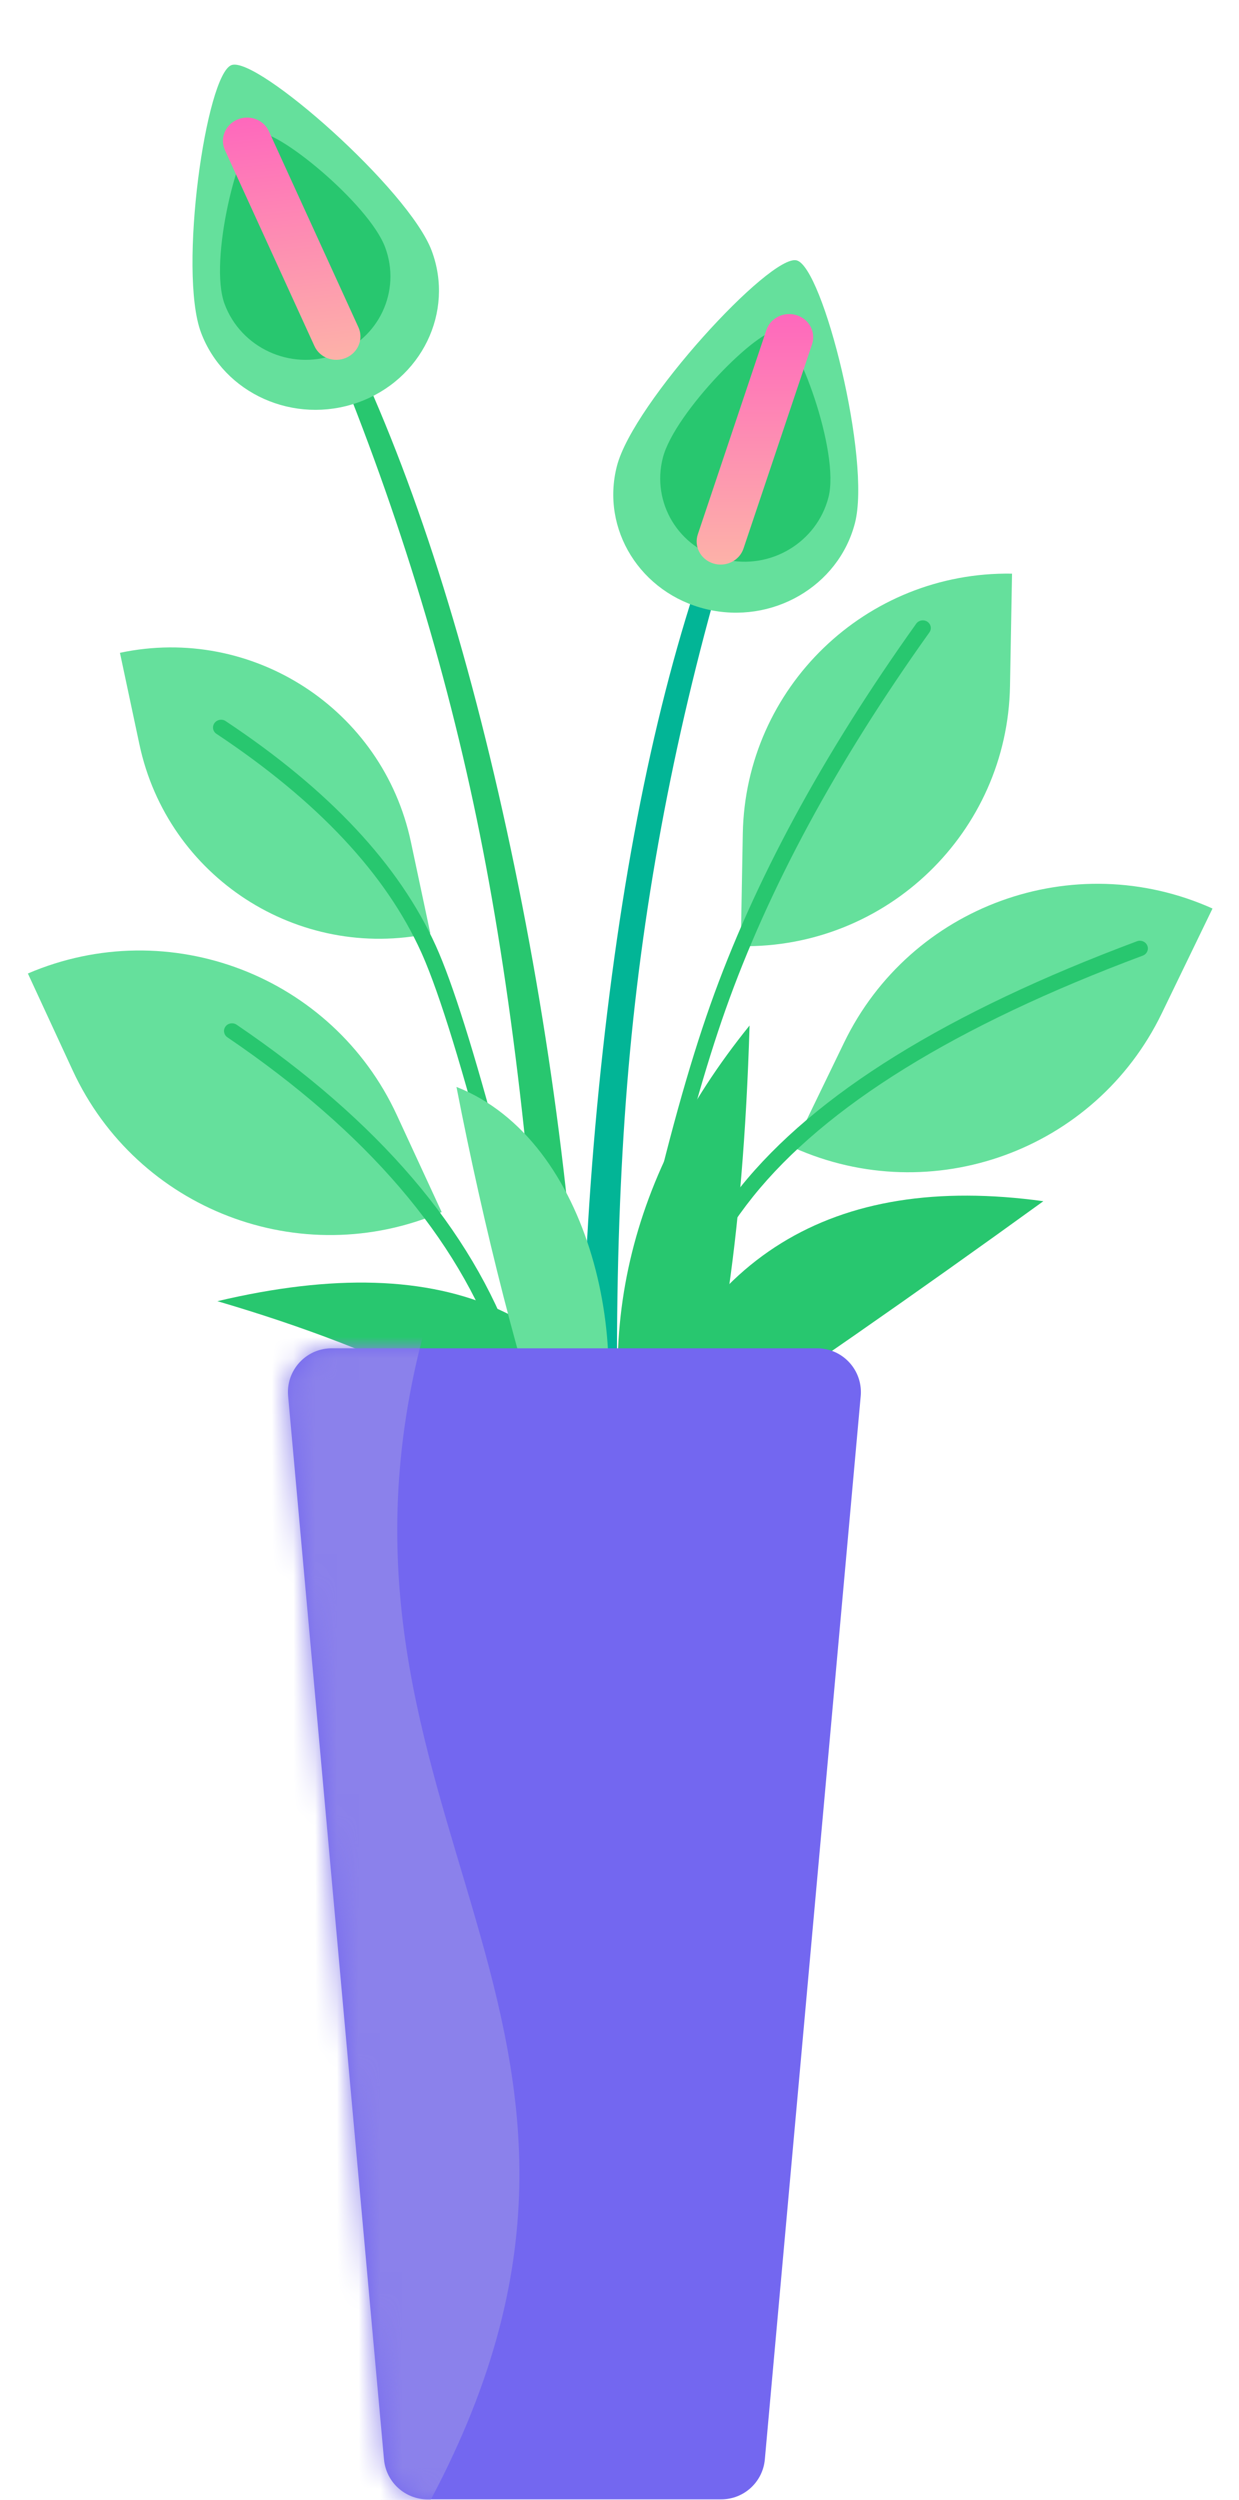 <?xml version="1.0" encoding="UTF-8"?>
<svg height="115px" version="1.1" viewBox="0 0 57 115" width="57px" xmlns="http://www.w3.org/2000/svg"
     xmlns:xlink="http://www.w3.org/1999/xlink">
  <title>Pot5</title>
  <defs>
    <linearGradient id="linearGradient-1" x1="68.669%" x2="68.669%" y1="-6.664%" y2="100%">
      <stop offset="0%" stop-color="#FE62BE"></stop>
      <stop offset="100%" stop-color="#FDB3A8"></stop>
    </linearGradient>
    <path
      d="M2.263,0.023 L24.589,0.023 C25.703,0.023 26.605,0.925 26.605,2.039 C26.605,2.099 26.603,2.159 26.597,2.22 L22.186,51.139 C22.092,52.178 21.221,52.974 20.178,52.974 L6.674,52.974 C5.631,52.974 4.76,52.178 4.666,51.139 L0.255,2.22 C0.155,1.111 0.973,0.131 2.082,0.031 C2.142,0.025 2.202,0.023 2.263,0.023 Z"
      id="path-2"></path>
  </defs>
  <g fill="none" fill-rule="evenodd" id="📝-Pages-New" stroke="none" stroke-width="1">
    <g id="Pricing" transform="translate(-1146, -398)">
      <g id="Pricing-Card" transform="translate(383, 375)">
        <g id="Enterprise" transform="translate(640, 0)">
          <g id="Pot5" transform="translate(123.5, 23)">
            <g id="Group-39" transform="translate(0.5, 0)">
              <path
                d="M3.337,41.385 C10.396,41.482 16.095,47.179 16.195,54.238 L16.264,59.153 L16.264,59.153 C9.206,59.056 3.507,53.358 3.407,46.3 L3.337,41.385 L3.337,41.385 Z"
                fill="#65E09C" id="Rectangle"
                transform="translate(9.801, 50.269) rotate(-24) translate(-9.801, -50.269) "></path>
              <path
                d="M9.461,47.717 C15.872,52.073 20.03,56.928 21.945,62.279 C23.87,67.657 24.659,76.672 24.301,89.307 C24.295,89.502 24.456,89.665 24.659,89.671 C24.862,89.676 25.031,89.522 25.037,89.326 C25.397,76.613 24.602,67.526 22.641,62.048 C20.671,56.544 16.415,51.574 9.886,47.138 C9.719,47.025 9.49,47.063 9.373,47.223 C9.256,47.383 9.295,47.604 9.461,47.717 Z"
                fill="#28C76F" id="Path"></path>
              <path
                d="M38.721,38.233 C45.722,38.333 51.374,43.983 51.476,50.984 L51.554,56.347 L51.554,56.347 C44.553,56.247 38.902,50.597 38.799,43.596 L38.721,38.233 L38.721,38.233 Z"
                fill="#65E09C" id="Rectangle"
                transform="translate(45.138, 47.29) scale(-1, 1) rotate(-25) translate(-45.138, -47.29) "></path>
              <g id="Group-88"
                 transform="translate(16.194, 53.149) rotate(-12) translate(-16.194, -53.149) translate(9.194, 27.649)">
                <path
                  d="M0.386,0.459 C6.618,0.459 11.67,5.511 11.67,11.743 L11.67,16.051 L11.67,16.051 C5.438,16.051 0.386,10.999 0.386,4.767 L0.386,0.459 L0.386,0.459 Z"
                  fill="#65E09C" id="Rectangle"></path>
                <path
                  d="M3.952,5.026 C7.865,9.022 10.239,12.957 11.082,16.827 L11.132,17.07 L11.181,17.325 C11.97,21.624 12.427,32.558 12.546,50.084 C12.547,50.28 12.713,50.438 12.916,50.436 C13.119,50.435 13.283,50.275 13.282,50.08 L13.265,47.917 L13.24,45.414 C13.069,29.871 12.591,20.306 11.802,16.681 C10.929,12.671 8.488,8.624 4.487,4.54 C4.348,4.397 4.115,4.391 3.967,4.525 C3.819,4.659 3.813,4.884 3.952,5.026 Z"
                  fill="#28C76F" id="Path"></path>
              </g>
              <path
                d="M33.23,26.281 C39.952,26.285 45.401,31.734 45.406,38.457 L45.409,43.633 L45.409,43.633 C38.686,43.628 33.237,38.18 33.233,31.457 L33.23,26.281 L33.23,26.281 Z"
                fill="#65E09C" id="Rectangle"
                transform="translate(39.319, 34.957) scale(-1, 1) rotate(-1) translate(-39.319, -34.957) "></path>
              <path
                d="M41.151,28.69 C36.829,34.746 33.671,40.591 31.678,46.227 C29.689,51.852 27.706,60.54 25.723,72.296 C25.691,72.489 25.827,72.671 26.028,72.703 C26.228,72.734 26.417,72.603 26.45,72.41 L26.694,70.98 L26.861,70.017 C28.7,59.504 30.539,51.649 32.375,46.455 C34.345,40.885 37.472,35.096 41.757,29.091 C41.872,28.93 41.83,28.71 41.662,28.599 C41.495,28.488 41.266,28.529 41.151,28.69 Z"
                fill="#28C76F" id="Path"></path>
              <g id="Group-87" transform="translate(25.757, 10.324)">
                <path
                  d="M6.032,14.4 C3.696,20.755 2.011,28.615 0.978,37.977 C-0.054,47.34 -0.27,56.702 0.333,66.064 L2.043,66.213 C1.431,55.286 1.493,45.894 2.228,38.039 C2.963,30.184 4.517,22.329 6.887,14.474 L6.032,14.4 Z"
                  fill="#02B596" id="Path"></path>
                <path
                  d="M7.738,17.956 C10.847,17.929 13.39,15.469 13.417,12.461 C13.444,9.454 9.135,1.371 7.887,1.382 C6.638,1.392 2.184,9.551 2.157,12.559 C2.13,15.567 4.629,17.983 7.738,17.956 Z"
                  fill="#65E09C" id="Oval"
                  transform="translate(7.787, 9.669) rotate(14) translate(-7.787, -9.669) "></path>
                <path
                  d="M7.879,15.575 C10.042,15.556 11.811,13.799 11.83,11.651 C11.85,9.502 8.606,4.764 7.738,4.771 C6.869,4.779 4.017,9.57 3.997,11.719 C3.978,13.867 5.716,15.593 7.879,15.575 Z"
                  fill="#28C76F" id="Oval"
                  transform="translate(7.914, 10.173) rotate(14) translate(-7.914, -10.173) "></path>
                <path
                  d="M7.447,14.911 L10.601,5.513 C10.788,4.954 10.47,4.355 9.89,4.175 C9.31,3.994 8.687,4.301 8.5,4.859 L5.346,14.257 C5.159,14.816 5.477,15.415 6.057,15.596 C6.637,15.776 7.26,15.47 7.447,14.911 Z"
                  fill="url(#linearGradient-1)" id="Path"></path>
              </g>
              <g id="Group-87"
                 transform="translate(14.861, 34.469) scale(-1, 1) rotate(6) translate(-14.861, -34.469) translate(6.861, 0.969)">
                <path
                  d="M6.032,14.4 C3.696,20.755 2.011,28.615 0.978,37.977 C-0.054,47.34 -0.27,56.702 0.333,66.064 L2.043,66.213 C1.431,55.286 1.493,45.894 2.228,38.039 C2.963,30.184 4.517,22.329 6.887,14.474 L6.032,14.4 Z"
                  fill="#28C76F" id="Path"></path>
                <path
                  d="M7.738,17.956 C10.847,17.929 13.39,15.469 13.417,12.461 C13.444,9.454 9.135,1.371 7.887,1.382 C6.638,1.392 2.184,9.551 2.157,12.559 C2.13,15.567 4.629,17.983 7.738,17.956 Z"
                  fill="#65E09C" id="Oval"
                  transform="translate(7.787, 9.669) rotate(14) translate(-7.787, -9.669) "></path>
                <path
                  d="M7.879,15.575 C10.042,15.556 11.811,13.799 11.83,11.651 C11.85,9.502 8.606,4.764 7.738,4.771 C6.869,4.779 4.017,9.57 3.997,11.719 C3.978,13.867 5.716,15.593 7.879,15.575 Z"
                  fill="#28C76F" id="Oval"
                  transform="translate(7.914, 10.173) rotate(14) translate(-7.914, -10.173) "></path>
                <path
                  d="M7.447,14.911 L10.601,5.513 C10.788,4.954 10.47,4.355 9.89,4.175 C9.31,3.994 8.687,4.301 8.5,4.859 L5.346,14.257 C5.159,14.816 5.477,15.415 6.057,15.596 C6.637,15.776 7.26,15.47 7.447,14.911 Z"
                  fill="url(#linearGradient-1)" id="Path"></path>
              </g>
              <path
                d="M51.307,43.299 C42.582,46.559 36.498,50.327 33.057,54.616 C29.618,58.905 27.345,65.556 26.224,74.572 C26.199,74.766 26.343,74.942 26.545,74.966 C26.747,74.989 26.93,74.85 26.954,74.656 C28.061,65.756 30.295,59.22 33.64,55.049 C36.985,50.879 42.962,47.177 51.573,43.96 C51.763,43.889 51.857,43.684 51.783,43.501 C51.71,43.319 51.497,43.228 51.307,43.299 Z"
                fill="#28C76F" id="Path"></path>
            </g>
            <path
              d="M29.5,69 C26.806,60.383 20.139,57.335 9.5,59.856 C17.466,62.193 23.479,65.241 27.542,69 L29.5,69 Z"
              fill="#28C76F" id="Path-151"></path>
            <path
              d="M47.5,67 C44.577,57.83 38.243,53.916 28.5,55.257 C34.418,59.539 40.043,63.453 45.375,67 L47.5,67 Z"
              fill="#28C76F" id="Path-151"
              transform="translate(38, 61) scale(-1, 1) translate(-38, -61) "></path>
            <path
              d="M24.862,68.608 C25.677,59.971 30.107,53.417 38.15,48.948 C34.189,57.968 30.338,64.427 26.595,68.326 L24.862,68.608 Z"
              fill="#28C76F" id="Path-151"
              transform="translate(31.506, 58.778) rotate(-22) translate(-31.506, -58.778) "></path>
            <path
              d="M25.149,68 C23.452,63.201 21.764,56.498 20.5,50 C26.751,52.46 28.758,62.263 26.751,68 L25.149,68 Z"
              fill="#65E09C" id="Path-114"></path>
            <g id="Group" transform="translate(12.5, 62)">
              <mask fill="white" id="mask-3">
                <use xlink:href="#path-2"></use>
              </mask>
              <use fill="#7367F0" id="Rectangle" xlink:href="#path-2"></use>
              <path
                d="M-3.316,-0.938 L6.559,-0.938 C0.44,21.575 18.86,30.956 6.559,53.469 L-3.316,53.469 L-3.316,-0.938 Z"
                fill="#8B81EB" id="Rectangle" mask="url(#mask-3)"></path>
            </g>
          </g>
        </g>
      </g>
    </g>
  </g>
</svg>
